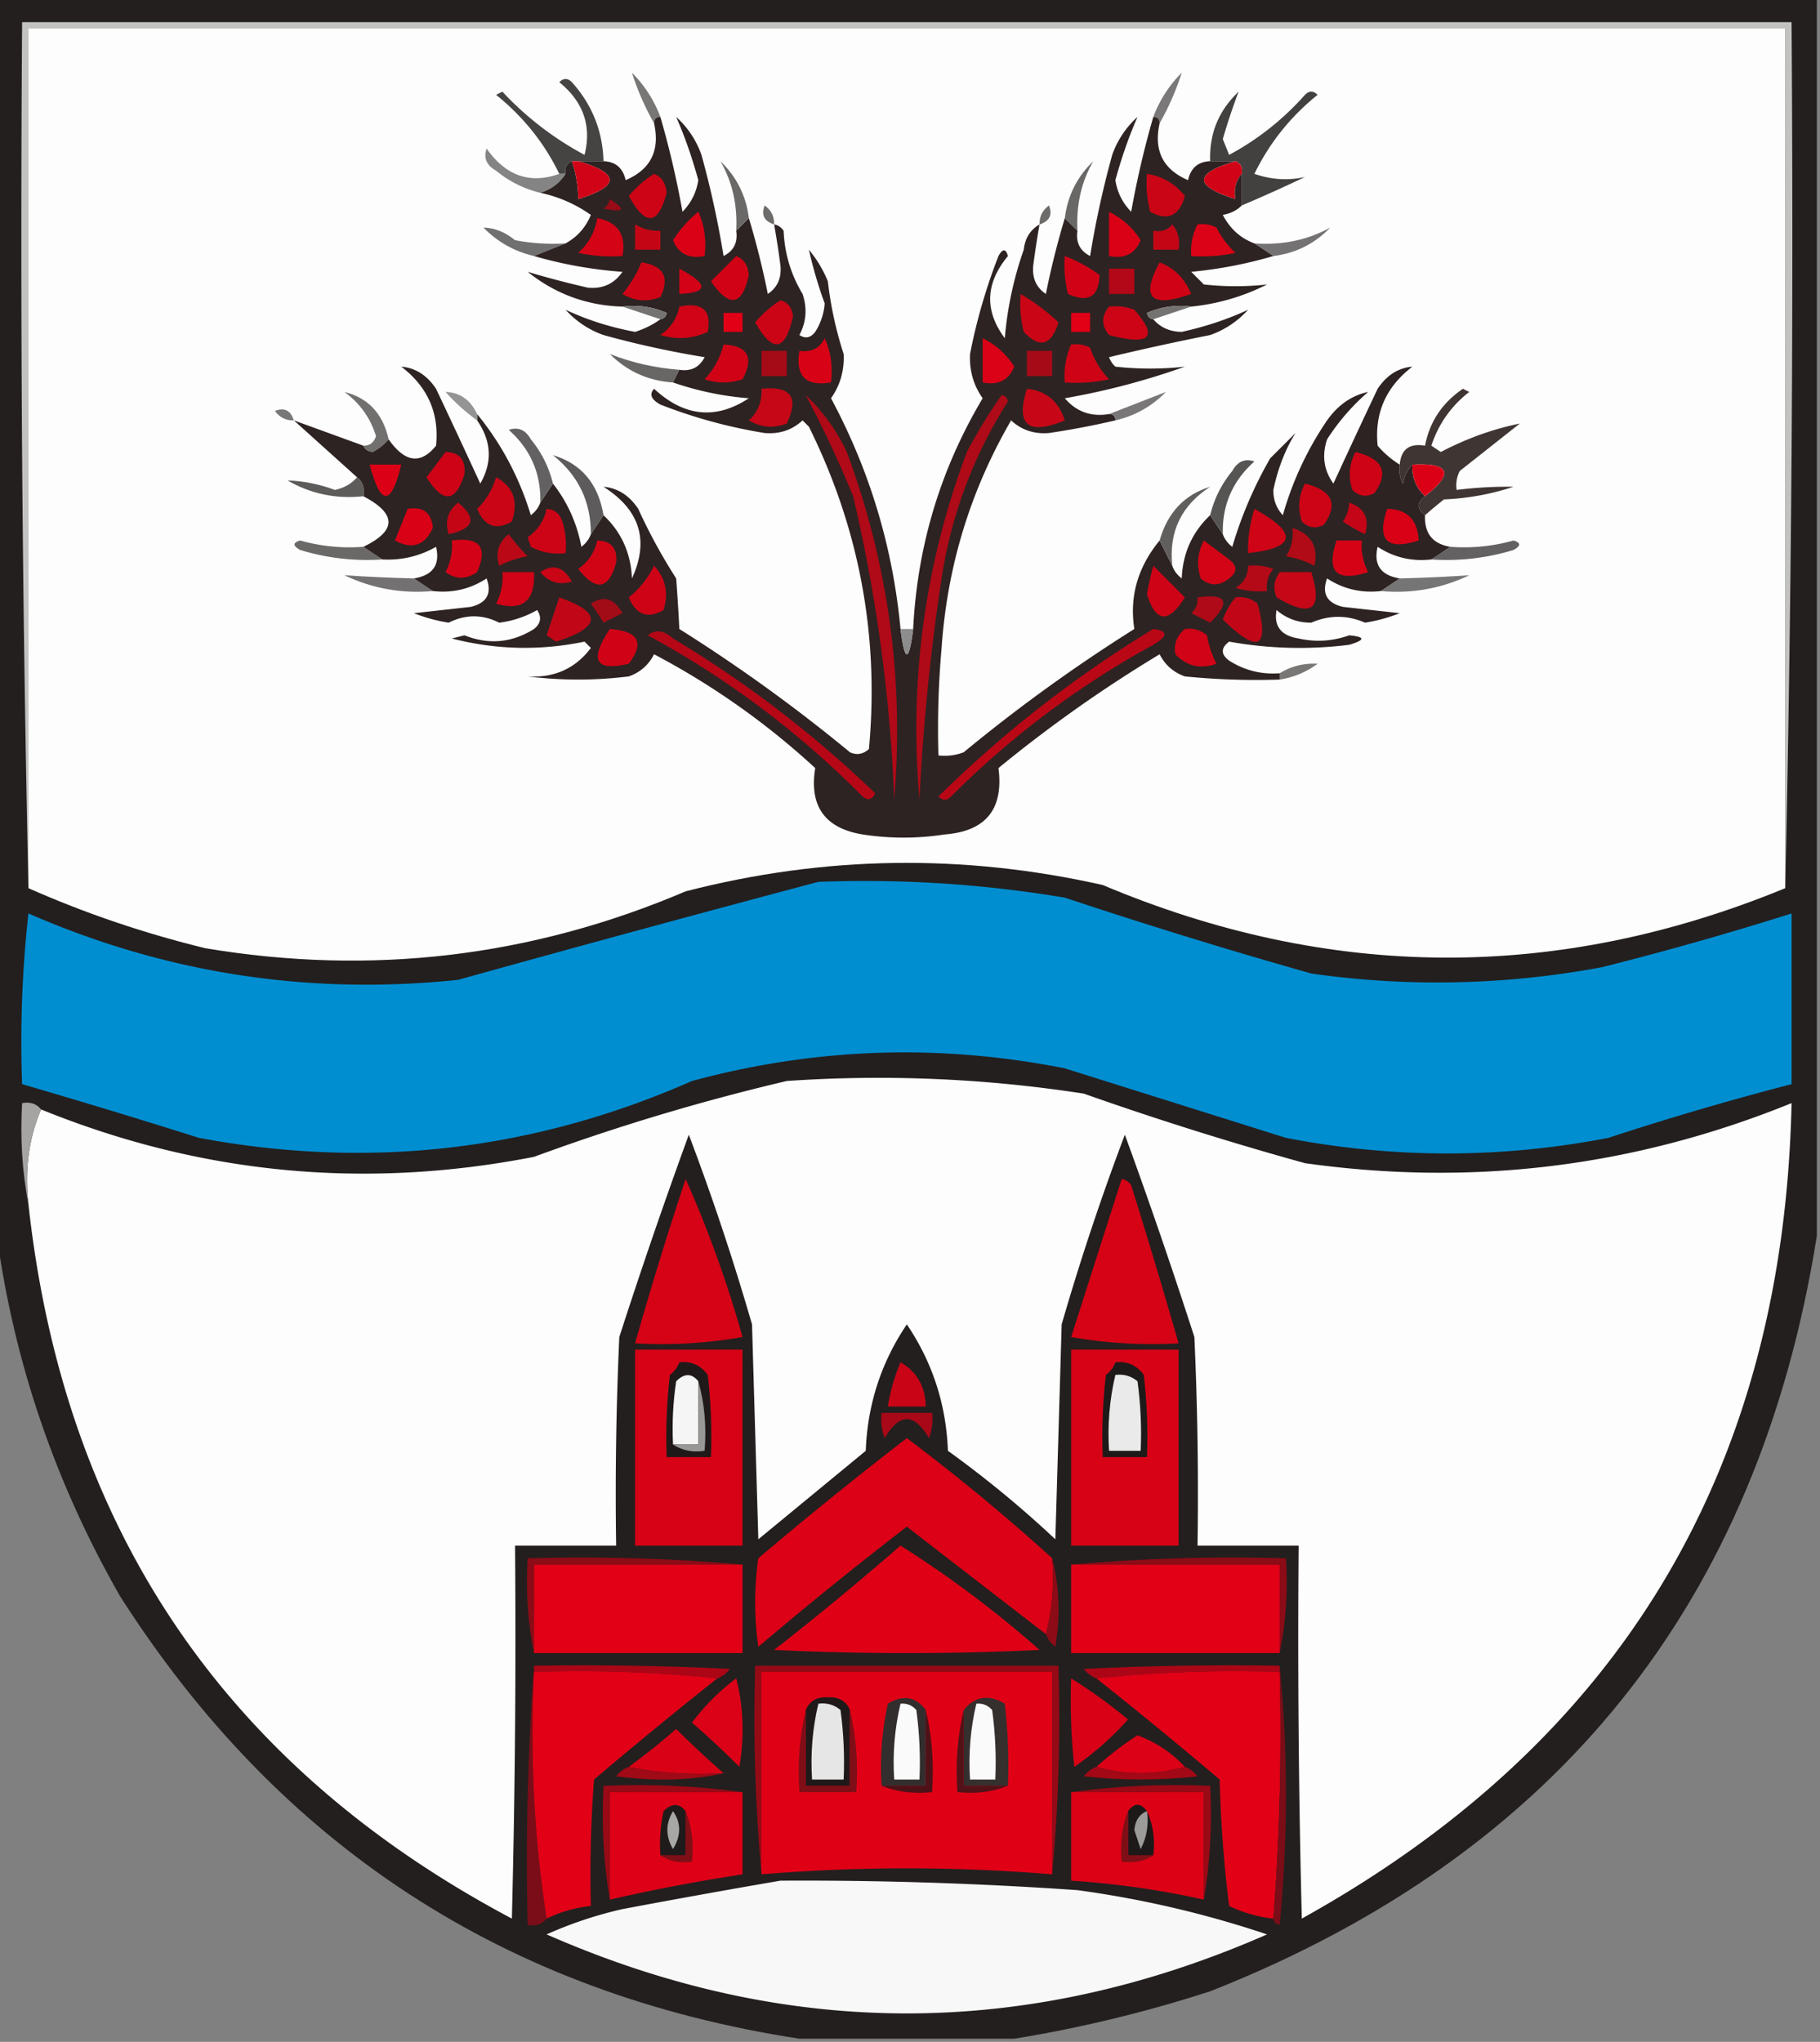 <svg xmlns="http://www.w3.org/2000/svg" width="288" height="323" style="shape-rendering:geometricPrecision;text-rendering:geometricPrecision;image-rendering:optimizeQuality;fill-rule:evenodd;clip-rule:evenodd"><rect width="100%" height="100%" fill="#808080" stroke="none"/><path style="opacity:.988" fill="#221e1d" d="M-.5-.5h288v196c-9.222 58.062-41.222 97.896-96 119.5-10.275 3.32-20.608 5.82-31 7.5h-34c-46.439-7.131-82.272-30.464-107.5-70-10.23-17.862-16.73-36.862-19.5-57V-.5z"/><path style="opacity:1" fill="#c2c2c1" d="M282.5 140.5V4.5H4.5v136a4692.846 4692.846 0 0 1-1-137h280c.332 45.836-.001 91.503-1 137z"/><path style="opacity:1" fill="#fdfdfd" d="M282.5 140.5c-36.037 14.813-72.037 14.647-108-.5-22.109-4.982-44.109-4.649-66 1-24.412 10.393-49.745 13.393-76 9-9.703-2.365-19.036-5.532-28-9.5V4.5h278v136z"/><path style="opacity:1" fill="#787776" d="M104.5 18.5c-.667 0-1 .333-1 1a41.798 41.798 0 0 1-3.5-8 19.573 19.573 0 0 1 4.5 7z"/><path style="opacity:1" fill="#7a7878" d="M183.5 19.5c0-.667-.333-1-1-1a19.573 19.573 0 0 1 4.5-7 41.798 41.798 0 0 1-3.5 8z"/><path style="opacity:1" fill="#464443" d="M95.5 25.5h-5c-.838.342-1.172 1.008-1 2h-1c-2.36-4.869-5.693-9.035-10-12.5l1-.5a49.84 49.84 0 0 0 13 10c1.144-4.573-.189-8.406-4-11.5.667-.667 1.333-.667 2 0 3.202 3.567 4.868 7.734 5 12.5z"/><path style="opacity:1" fill="#434140" d="M196.5 32.5v-5c.172-.992-.162-1.658-1-2h-4c-.161-4.344 1.339-8.01 4.5-11a97.128 97.128 0 0 0-2.5 7.5l1 2.5a43.461 43.461 0 0 0 12-9.5c.667-.667 1.333-.667 2 0-4.283 3.445-7.617 7.612-10 12.5 2.673.932 5.339 1.098 8 .5-3.355 1.6-6.688 3.1-10 4.5z"/><path style="opacity:1" fill="#d10316" d="M195.5 25.5c.838.342 1.172 1.008 1 2-.934 1.068-1.268 2.401-1 4-6.629-2.066-6.629-4.066 0-6z"/><path style="opacity:1" fill="#858484" d="M88.5 27.5h1c-.948 1.478-2.28 2.478-4 3a17.343 17.343 0 0 1-7-3.5c-1.507-.837-2.007-2.004-1.5-3.5 3.043 4.324 6.876 5.657 11.5 4z"/><path style="opacity:1" fill="#717070" d="m89.5 38.5-5 2c-3.098-.716-5.764-2.216-8-4.5 1.778.044 3.445.71 5 2 2.646.497 5.313.664 8 .5z"/><path style="opacity:1" fill="#747272" d="m201.5 40.5-3-2c4.414.31 8.414-.524 12-2.5-2.476 2.571-5.476 4.071-9 4.5z"/><path style="opacity:1" fill="#686766" d="m107.5 58.5-1 2c-3.911-.247-7.244-1.747-10-4.5 3.442 1.361 7.109 2.194 11 2.5z"/><path style="opacity:1" fill="#72706f" d="M61.5 69.5c-.656.778-1.489 1.444-2.5 2-.765-.07-1.265-.403-1.5-1 .997.03 1.664-.47 2-1.5-.876-2.88-2.542-5.212-5-7 3.763.935 6.096 3.435 7 7.5z"/><path style="opacity:1" fill="#797878" d="M46.5 66.5c-1.256.039-2.256-.461-3-1.5 1.498-.585 2.498-.085 3 1.5z"/><path style="opacity:1" fill="#3f3533" d="M225.5 81.5c-1.333-1-1.333-2 0-3 4.636-3.643 3.969-5.31-2-5-.768.763-1.268 1.763-1.5 3a4.934 4.934 0 0 1-.5-3c.194-2.412 1.527-3.412 4-3 .735-3.793 2.735-6.793 6-9l1 .5c-2.861 2.22-4.861 5.053-6 8.5l1.5 1c4.061-2.129 8.228-3.629 12.5-4.5l-9.5 7.5a4.934 4.934 0 0 0-.5 3 65.027 65.027 0 0 1 9-.5 40.226 40.226 0 0 1-11 2 81.216 81.216 0 0 0-3 2.5z"/><path style="opacity:1" fill="#dc0016" d="M223.5 73.5c5.969-.31 6.636 1.357 2 5-1.442-1.32-2.108-2.986-2-5z"/><path style="opacity:1" fill="#5d5c5b" d="M56.5 75.5c.904.709 1.237 1.709 1 3-4.328.463-8.328-.37-12-2.5 2.495.078 4.995.578 7.5 1.5 1.46-.308 2.626-.975 3.5-2z"/><path style="opacity:1" fill="#6a6968" d="m57.5 86.5 3 2c-4.436.29-8.77-.21-13-1.5-1.196-.654-1.196-1.154 0-1.5a28.818 28.818 0 0 0 10 1z"/><path style="opacity:1" fill="#636161" d="m226.5 88.5 3-2c3.409.25 6.742-.083 10-1 1.196.346 1.196.846 0 1.5a36.132 36.132 0 0 1-13 1.5z"/><path style="opacity:1" fill="#737171" d="m65.5 91.5 3 2c-4.912.437-9.578-.396-14-2.5 3.609.238 7.275.405 11 .5z"/><path style="opacity:1" fill="#767575" d="m218.5 93.5 3-2a271.96 271.96 0 0 0 11-.5c-4.422 2.104-9.088 2.937-14 2.5z"/><path style="opacity:1" fill="#787776" d="M202.5 107.5v-1c1.816-1.121 3.816-1.621 6-1.5a13.483 13.483 0 0 1-6 2.5z"/><path style="opacity:1" fill="#2d2322" d="M104.5 18.5a146.113 146.113 0 0 1 3.5 15c1.363-1.393 2.196-3.06 2.5-5-.977-3.574-2.143-6.907-3.5-10a14.584 14.584 0 0 1 4 6 149.81 149.81 0 0 1 3.5 16c1.611-.82 2.278-2.154 2-4l2-2a130.002 130.002 0 0 1 3 12c1.524-1.027 2.191-2.527 2-4.5a151.544 151.544 0 0 0-1-6.5c.617.11 1.117.444 1.5 1 .154 3.598 1.154 6.931 3 10 .758 2.27.591 4.436-.5 6.5.949.617 1.782.45 2.5-.5a9.622 9.622 0 0 0 1.5-4.5 69.353 69.353 0 0 1-2.5-8.5 18.915 18.915 0 0 1 3 5 59.011 59.011 0 0 0 2.5 11.5c.125 2.609-.542 4.942-2 7 6.116 11.396 9.782 23.563 11 36.5.667 5.333 1.333 5.333 2 0 .652-13.114 4.318-25.28 11-36.5-1.458-2.058-2.125-4.391-2-7a89.804 89.804 0 0 1 4.5-15.5c.654-1.196 1.154-1.196 1.5 0-3.577 4.314-3.743 8.647-.5 13a56.448 56.448 0 0 1 3-14c.2-1.82 1.034-3.153 2.5-4a151.544 151.544 0 0 0-1 6.5c-.191 1.973.476 3.473 2 4.5a130.002 130.002 0 0 1 3-12l2 2c-.278 1.846.389 3.18 2 4a149.81 149.81 0 0 1 3.5-16 14.584 14.584 0 0 1 4-6c-1.357 3.093-2.523 6.426-3.5 10 .304 1.94 1.137 3.607 2.5 5a146.113 146.113 0 0 1 3.5-15c.667 0 1 .333 1 1-.964 4.31.536 7.31 4.5 9 .422-1.926 1.589-2.926 3.5-3h4c-6.629 1.934-6.629 3.934 0 6-.268-1.599.066-2.932 1-4v5c-.763.768-1.763 1.268-3 1.5 1.151 2.2 2.818 3.7 5 4.5l3 2a68.61 68.61 0 0 1-13 2.5l2 2c3.377.368 6.71.368 10 0a34.01 34.01 0 0 1-12 3.5 13.118 13.118 0 0 0-7 1c.124.607.457.94 1 1 1.124 1.309 2.624 1.975 4.5 2 3.783-.834 7.283-2 10.5-3.5a14.585 14.585 0 0 1-6 4 422.657 422.657 0 0 0-16 3.5 3.647 3.647 0 0 0 1 1.5 49.92 49.92 0 0 0 11 0 115.485 115.485 0 0 1-19 5c1.821 2.137 4.154 2.97 7 2.5.667 0 1 .333 1 1a129.749 129.749 0 0 1-10.5 2c-2.352.195-4.352-.472-6-2-6.444 11.098-10.111 23.098-11 36a145.053 145.053 0 0 0-.5 17 8.43 8.43 0 0 0 4-.5 258.357 258.357 0 0 1 27-19.5c-.798-5.126.536-9.792 4-14l2 4c.283.79.783 1.456 1.5 2 .164-3.99 1.664-7.323 4.5-10l2 3c.283.79.783 1.456 1.5 2a64.554 64.554 0 0 1 6-14l4-4c-1.628 2.626-2.795 5.626-3.5 9-.023 1.567.477 2.9 1.5 4a51.392 51.392 0 0 1 7-15c1.74-2.454 3.907-3.953 6.5-4.5a34.692 34.692 0 0 0-6.5 7.5c-.851 2.553-.518 4.886 1 7 2.286-4.974 4.62-9.974 7-15 1.422-2.138 3.255-3.305 5.5-3.5-4.188 3.203-6.021 7.37-5.5 12.5a14.694 14.694 0 0 0 3.5 3 4.934 4.934 0 0 0 .5 3c.232-1.237.732-2.237 1.5-3-.108 2.014.558 3.68 2 5-1.333 1-1.333 2 0 3-.131 2.867 1.203 4.533 4 5l-3 2c-3.102.346-5.935-.32-8.5-2-.669 2.845.497 4.512 3.5 5l-3 2c-3.102.346-5.935-.32-8.5-2-.865 2.388-.032 3.888 2.5 4.5l9 1a25.716 25.716 0 0 1-5.5 1.5c-2.822-1.23-5.655-1.23-8.5 0-2.093.014-3.926-.652-5.5-2-.45 2.564.716 4.064 3.5 4.5 2.702.607 5.368.44 8-.5 2.563.237 2.563.737 0 1.5a63.043 63.043 0 0 1-19-.5c-1.333 1-1.333 2 0 3 2.443 1.555 5.11 2.222 8 2v1a112.97 112.97 0 0 1-15-.5c-1.803-.637-3.136-1.803-4-3.5a215.343 215.343 0 0 0-25.5 18c.841 6.491-1.992 9.991-8.5 10.5a42.479 42.479 0 0 1-13 0c-5.97-.976-8.47-4.476-7.5-10.5a120.029 120.029 0 0 0-25.5-18c-.864 1.697-2.197 2.863-4 3.5a64.218 64.218 0 0 1-16 0c4.208.26 7.541-1.24 10-4.5l-1-1c-7.058 1.459-14.058 1.292-21-.5l2-.5c3.843 1.526 7.51 1.192 11-1 1.083-.865 1.25-1.865.5-3a15.969 15.969 0 0 1-6 2c-2.667-1.333-5.333-1.333-8 0a25.72 25.72 0 0 1-5.5-1.5l9-1c2.532-.612 3.365-2.112 2.5-4.5-2.564 1.68-5.398 2.346-8.5 2l-3-2c3.003-.488 4.17-2.155 3.5-5-2.621 1.492-5.455 2.158-8.5 2l-3-2c5.295-2.552 5.295-5.219 0-8 .237-1.291-.096-2.291-1-3l-10-9 11 4c.235.597.735.93 1.5 1 1.011-.556 1.844-1.222 2.5-2 2.577 3.677 5.077 4.01 7.5 1 .522-5.13-1.312-9.297-5.5-12.5 2.245.195 4.078 1.362 5.5 3.5 2.38 5.026 4.714 10.026 7 15 1.942-3.382 1.775-6.715-.5-10v-1c3.852 4.714 6.686 10.047 8.5 16 .717-.544 1.217-1.21 1.5-2l2-3c2.297 2.93 3.797 6.264 4.5 10 .717-.544 1.217-1.21 1.5-2l2-3c2.836 2.677 4.336 6.01 4.5 10 2.768-6.004 1.268-10.837-4.5-14.5 2.245.195 4.078 1.362 5.5 3.5a87.443 87.443 0 0 0 6 11c.212 2.832.379 5.498.5 8a258.357 258.357 0 0 1 27 19.5c1.049.492 2.049.326 3-.5 1.656-17.887-1.511-34.887-9.5-51l-1-1c-1.648 1.528-3.648 2.195-6 2a80.672 80.672 0 0 1-16.5-4.5c-1.46-.811-1.793-1.645-1-2.5 4.78 4.427 9.78 4.927 15 1.5a47.969 47.969 0 0 1-12-2.5l1-2c1.846.278 3.18-.389 4-2a149.81 149.81 0 0 1-16-3.5 14.582 14.582 0 0 1-6-4c3.366 1.591 7.032 2.758 11 3.5 1.526-.494 2.859-1.161 4-2 .543-.06.876-.393 1-1a13.118 13.118 0 0 0-7-1c-5.615-.158-10.615-1.991-15-5.5 3.04.913 6.207 1.747 9.5 2.5 2.348.242 4.181-.592 5.5-2.5a67.471 67.471 0 0 1-14-2.5l5-2c1.839-1.008 3.172-2.508 4-4.5a21.565 21.565 0 0 0-8-3.5c1.72-.522 3.052-1.522 4-3-.172-.992.162-1.658 1-2 .65 1.935.983 3.935 1 6 6.629-2.066 6.629-4.066 0-6h4c1.91.074 3.078 1.074 3.5 3 3.964-1.69 5.464-4.69 4.5-9 0-.667.333-1 1-1z"/><path style="opacity:1" fill="#8e8d8d" d="M142.5 99.5h2c-.667 5.333-1.333 5.333-2 0z"/><path style="opacity:1" fill="#d10316" d="M187.5 99.5c1.322-.17 2.489.163 3.5 1a15.256 15.256 0 0 0 1.5 4.5c-2.525.896-4.692.396-6.5-1.5-.3-1.566.2-2.899 1.5-4z"/><path style="opacity:1" fill="#d00316" d="M96.5 99.5c4.541.315 5.541 2.149 3 5.5-5.305 1.259-6.305-.574-3-5.5z"/><path style="opacity:1" fill="#a20c17" d="M93.5 95.5c2.015-1.353 3.682-.853 5 1.5l-3 1.5a44.293 44.293 0 0 0-2-3z"/><path style="opacity:1" fill="#c10717" d="M195.5 94.5c1.322-.17 2.489.163 3.5 1 1.908 7.102.075 7.936-5.5 2.5a11.804 11.804 0 0 1 2-3.5zM88.5 94.5c6.82 2.386 6.653 4.72-.5 7l-1.5-1c.672-2.03 1.338-4.03 2-6z"/><path style="opacity:1" fill="#ae0a17" d="M189.5 94.5c4.652-.654 5.319.68 2 4l-3-1.5c.752-.67 1.086-1.504 1-2.5z"/><path style="opacity:1" fill="#ce0316" d="m182.5 89.5 5 5c-2.606 4.17-4.606 4.004-6-.5a53.543 53.543 0 0 1 1-4.5z"/><path style="opacity:1" fill="#cf0316" d="M103.5 89.5c1.826 1.955 2.326 4.288 1.5 7-2.493 1.445-4.327.779-5.5-2a14.554 14.554 0 0 0 4-5z"/><path style="opacity:1" fill="#c50717" d="M202.5 90.5h5c1.888 5.985.055 7.318-5.5 4-.579-1.428-.412-2.762.5-4z"/><path style="opacity:1" fill="#b40917" d="M197.5 89.5a8.435 8.435 0 0 1 4 .5c-.837 1.011-1.17 2.178-1 3.5a12.935 12.935 0 0 1-5-.5c1.323-.816 1.989-1.983 2-3.5z"/><path style="opacity:1" fill="#c90516" d="M85.5 90.5c2.015-1.353 3.682-.853 5 1.5-1.995.613-3.662.113-5-1.5z"/><path style="opacity:1" fill="#d20316" d="M79.5 90.5h5c.214 4.542-1.786 6.209-6 5a9.106 9.106 0 0 0 1-5z"/><path style="opacity:1" fill="#b00917" d="M127.5 62.5c2.69 2.539 4.857 5.539 6.5 9 6.59 17.782 9.09 36.116 7.5 55a251.99 251.99 0 0 0-6.5-48 176.349 176.349 0 0 0-7.5-16z"/><path style="opacity:1" fill="#d30416" d="M190.5 85.5c1.315.976 2.648 1.976 4 3 1.333 1 1.333 2 0 3-1.542 1.247-3.042 1.247-4.5 0-.678-2.098-.511-4.098.5-6z"/><path style="opacity:1" fill="#d10416" d="M94.5 85.5c2.222.059 3.222 1.225 3 3.5-1.176 4.272-3.176 4.606-6 1 1.6-1.123 2.6-2.623 3-4.5z"/><path style="opacity:1" fill="#d50216" d="M211.5 85.5h4a9.107 9.107 0 0 0 1 5c-5.017 1.624-6.683-.043-5-5z"/><path style="opacity:1" fill="#b00b17" d="M204.5 83.5c2.987.978 4.154 2.978 3.5 6a15.28 15.28 0 0 0-4.5-1.5c.88-1.356 1.214-2.856 1-4.5z"/><path style="opacity:1" fill="#ba0817" d="M80.5 84.5a30.139 30.139 0 0 0 3 3.5 15.276 15.276 0 0 0-4.5 1.5c-.64-2.043-.14-3.71 1.5-5z"/><path style="opacity:1" fill="#d40216" d="M71.5 85.5c4.409-.601 5.742 1.066 4 5-1.698 1.18-3.365 1.18-5 0a9.106 9.106 0 0 0 1-5z"/><path style="opacity:1" fill="#565554" d="m193.5 84.5-2-3a17.339 17.339 0 0 1 3.5-7c.837-1.507 2.004-2.007 3.5-1.5-3.449 3.065-5.116 6.898-5 11.5z"/><path style="opacity:1" fill="#5d5b5b" d="m95.5 81.5-2 3c.023-5.12-1.977-9.287-6-12.5 4.499 1.352 7.166 4.519 8 9.5z"/><path style="opacity:1" fill="#d80116" d="M219.5 80.5c3.156.03 4.822 1.696 5 5-5.017 1.624-6.683-.043-5-5z"/><path style="opacity:1" fill="#cf0416" d="M198.5 80.5c6.932 3.832 6.599 6.166-1 7a21.434 21.434 0 0 1 1-7z"/><path style="opacity:1" fill="#cd0416" d="M86.5 80.5c1.25.077 2.083.744 2.5 2 .493 1.634.66 3.3.5 5-1.967.24-3.8-.094-5.5-1l-.5-1.5c1.6-1.123 2.6-2.623 3-4.5z"/><path style="opacity:1" fill="#d80116" d="M64.5 80.5c2.448-.415 3.781.585 4 3-1.279 2.82-3.279 3.487-6 2 .674-1.695 1.341-3.362 2-5z"/><path style="opacity:1" fill="#c30517" d="M213.5 79.5c2.426.853 3.26 2.52 2.5 5a26.596 26.596 0 0 1-3.5-2 5.575 5.575 0 0 0 1-3z"/><path style="opacity:1" fill="#615f5e" d="m185.5 89.5-2-4c1.261-4.422 3.927-7.255 8-8.5-4.563 2.959-6.563 7.126-6 12.5z"/><path style="opacity:1" fill="#c30516" d="M72.5 79.5c3.016 2.489 2.516 4.156-1.5 5-.64-2.043-.14-3.71 1.5-5z"/><path style="opacity:1" fill="#cc0416" d="M206.5 76.5c4.317 1.054 5.317 3.22 3 6.5-1.284.684-2.451.517-3.5-.5-.678-2.098-.511-4.098.5-6z"/><path style="opacity:1" fill="#c90516" d="M78.5 75.5c2.747 1.473 3.58 3.806 2.5 7-2.493 1.445-4.326.779-5.5-2 1.452-1.44 2.452-3.106 3-5z"/><path style="opacity:1" fill="#af0a17" d="M158.5 62.5c.543.06.876.393 1 1-5.454 8.58-8.954 17.913-10.5 28a339.793 339.793 0 0 0-3.5 35c-1.658-18.894.842-37.227 7.5-55a82.787 82.787 0 0 1 5.5-9z"/><path style="opacity:1" fill="#dc0016" d="M58.5 73.5h5c-1.607 6.6-3.273 6.6-5 0z"/><path style="opacity:1" fill="#ce0316" d="M214.5 71.5c4.317 1.054 5.317 3.22 3 6.5-1.284.684-2.451.517-3.5-.5-.678-2.098-.511-4.098.5-6zM70.5 71.5c2.222.059 3.222 1.225 3 3.5-1.394 4.504-3.394 4.67-6 .5a493.061 493.061 0 0 0 3-4z"/><path style="opacity:1" fill="#636161" d="m87.5 76.5-2 3c.116-4.602-1.55-8.435-5-11.5 1.496-.507 2.663-.007 3.5 1.5a17.343 17.343 0 0 1 3.5 7z"/><path style="opacity:1" fill="#797777" d="M176.5 66.5c0-.667-.333-1-1-1 3.042-1.192 6.042-2.36 9-3.5-2.236 2.284-4.902 3.784-8 4.5z"/><path style="opacity:1" fill="#c70717" d="M162.5 61.5c3.018.3 5.018 1.967 6 5-5.818 2.415-7.818.748-6-5z"/><path style="opacity:1" fill="#c50717" d="M120.5 61.5c4.659-.485 5.992 1.348 4 5.5-2.079.808-4.079.641-6-.5 1.45-1.35 2.117-3.017 2-5z"/><path style="opacity:1" fill="#959494" d="M75.5 65.5v1a31.444 31.444 0 0 1-5-4.5c2.272.077 3.938 1.243 5 3.5z"/><path style="opacity:1" fill="#a60a17" d="M162.5 55.5h4v4h-4v-4z"/><path style="opacity:1" fill="#a50a17" d="M120.5 55.5h4v4h-4v-4z"/><path style="opacity:1" fill="#ce0416" d="M169.5 54.5a4.932 4.932 0 0 1 3 .5 13.243 13.243 0 0 0 3 5c-2.31.497-4.643.663-7 .5-.175-2.12.159-4.12 1-6z"/><path style="opacity:1" fill="#d00316" d="M114.5 54.5c3.85.2 4.85 2.034 3 5.5-2 .667-4 .667-6 0a12.468 12.468 0 0 0 3-5.5z"/><path style="opacity:1" fill="#db0116" d="M155.5 53.5c2.113 1.048 3.78 2.548 5 4.5-.885 2.157-2.552 2.99-5 2.5v-7z"/><path style="opacity:1" fill="#d80216" d="M130.5 53.5c.968 2.107 1.302 4.44 1 7-4 .667-5.667-1-5-5 1.88.27 3.213-.396 4-2z"/><path style="opacity:1" fill="#e10016" d="M169.5 49.5h3v3h-3v-3zM114.5 49.5h3v3h-3v-3z"/><path style="opacity:1" fill="#747372" d="m188.5 48.5-6 2c-.543-.06-.876-.393-1-1a13.118 13.118 0 0 1 7-1z"/><path style="opacity:1" fill="#cd0416" d="M175.5 48.5a8.435 8.435 0 0 1 4 .5c3.855 4.38 2.521 5.714-4 4-1.228-1.49-1.228-2.99 0-4.5z"/><path style="opacity:1" fill="#c90516" d="M161.5 46.5a32.25 32.25 0 0 1 6 4.5c-1.153 3.677-2.986 4.177-5.5 1.5a18.452 18.452 0 0 1-.5-6z"/><path style="opacity:1" fill="#cb0416" d="M123.5 47.5c1.149.291 1.816 1.124 2 2.5-1.211 5.594-3.211 5.928-6 1 1.186-1.412 2.519-2.579 4-3.5z"/><path style="opacity:1" fill="#d00416" d="M107.5 48.5c3.638-.763 5.138.57 4.5 4-2.401 1.102-4.901 1.269-7.5.5 1.641-1.129 2.641-2.629 3-4.5z"/><path style="opacity:1" fill="#747372" d="M98.5 48.5a13.118 13.118 0 0 1 7 1c-.124.607-.457.94-1 1l-6-2z"/><path style="opacity:1" fill="#b20817" d="M175.5 42.5h4v4h-4v-4z"/><path style="opacity:1" fill="#d30216" d="M107.5 42.5c4.655 2.465 4.655 3.798 0 4v-4z"/><path style="opacity:1" fill="#d00316" d="M183.5 41.5c2.309.888 3.976 2.554 5 5-6.385 2.288-8.052.62-5-5z"/><path style="opacity:1" fill="#ce0416" d="M101.5 41.5c3.513.528 4.513 2.361 3 5.5-2.079.808-4.079.641-6-.5a19.226 19.226 0 0 0 3-5z"/><path style="opacity:1" fill="#d20216" d="M168.5 40.5a24.28 24.28 0 0 1 5.5 3c-.127 3.451-1.794 4.451-5 3a18.452 18.452 0 0 1-.5-6zM116.5 40.5c1.193.47 1.86 1.47 2 3-1.059 4.901-3.059 5.235-6 1 1.367-1.34 2.7-2.673 4-4z"/><path style="opacity:1" fill="#c40516" d="M185.5 35.5c.934 1.068 1.268 2.401 1 4h-4v-3c1.291.237 2.291-.096 3-1zM100.5 35.5c1.208.734 2.541 1.067 4 1v3h-4v-4z"/><path style="opacity:1" fill="#db0116" d="M189.5 35.5a4.932 4.932 0 0 1 3 .5 13.923 13.923 0 0 0 3 4c-2.31.497-4.643.663-7 .5-.134-1.791.199-3.458 1-5z"/><path style="opacity:1" fill="#d40316" d="M94.5 34.5c3.276.622 4.609 2.622 4 6a24.939 24.939 0 0 1-7-.5c1.66-1.488 2.66-3.321 3-5.5z"/><path style="opacity:1" fill="#da0116" d="M175.5 33.5c2.113 1.048 3.78 2.548 5 4.5-.885 2.157-2.552 2.99-5 2.5v-7z"/><path style="opacity:1" fill="#6d6c6b" d="M164.5 35.5c-.039-1.256.461-2.256 1.5-3 .585 1.498.085 2.498-1.5 3zM122.5 35.5c-1.585-.502-2.085-1.502-1.5-3 1.039.744 1.539 1.744 1.5 3z"/><path style="opacity:1" fill="#da0116" d="M110.5 33.5c.968 2.107 1.302 4.44 1 7-2.448.49-4.115-.343-5-2.5a19.347 19.347 0 0 1 4-4.5z"/><path style="opacity:1" fill="#696867" d="m170.5 36.5-2-2c.429-3.524 1.929-6.524 4.5-9-1.886 3.257-2.719 6.924-2.5 11z"/><path style="opacity:1" fill="#6b6968" d="m118.5 34.5-2 2c.219-4.076-.614-7.743-2.5-11 2.571 2.476 4.071 5.476 4.5 9z"/><path style="opacity:1" fill="#980b17" d="M96.5 31.5c2.637 1.654 2.303 2.154-1 1.5.556-.383.89-.883 1-1.5z"/><path style="opacity:1" fill="#ca0516" d="M181.5 27.5c2.466.399 4.466 1.565 6 3.5-.885 3.178-2.718 4.011-5.5 2.5a18.452 18.452 0 0 1-.5-6z"/><path style="opacity:1" fill="#cc0416" d="M103.5 27.5c1.193.47 1.86 1.47 2 3-1.358 5.162-3.358 5.329-6 .5 1.186-1.412 2.519-2.579 4-3.5z"/><path style="opacity:1" fill="#d10316" d="M90.5 25.5h1c6.629 1.934 6.629 3.934 0 6a19.242 19.242 0 0 0-1-6z"/><path style="opacity:1" fill="#b60717" d="M102.5 100.5c1.221-.965 2.554-.798 4 .5a178.198 178.198 0 0 1 32 24.5c-.502 1.021-1.168 1.188-2 .5-10.111-10.212-21.444-18.712-34-25.5z"/><path style="opacity:1" fill="#ba0716" d="M182.5 99.5c2.342.275 2.342 1.108 0 2.5a140.325 140.325 0 0 0-32 24c-.667.667-1.333.667-2 0 10.35-10.194 21.683-19.027 34-26.5z"/><path style="opacity:1" fill="#008ed1" d="M129.5 139.5a191.413 191.413 0 0 1 39 2.5 905.466 905.466 0 0 0 39 12 141.453 141.453 0 0 0 46-1 516.849 516.849 0 0 0 30-8.5v27a478.001 478.001 0 0 0-29 8.5c-17.01 3.281-34.01 3.281-51 0l-35-11c-19.857-3.933-39.524-3.267-59 2-25.053 11.033-51.053 14.033-78 9a1343.191 1343.191 0 0 0-28-8.5 183.12 183.12 0 0 1 1-27c21.7 9.472 44.366 12.972 68 10.5a4875.33 4875.33 0 0 1 57-15.5z"/><path style="opacity:1" fill="#fdfdfd" d="M4.5 190.5c-.608-5.444.058-10.444 2-15 25.192 10.235 51.193 12.735 78 7.5a344.629 344.629 0 0 1 40-12 212.055 212.055 0 0 1 47 2 531.009 531.009 0 0 0 35 11c26.543 3.736 52.209.57 77-9.5-1.26 58.027-27.093 101.027-77.5 129-.5-19.664-.667-39.331-.5-59h-16c.167-11.005 0-22.005-.5-33a902.007 902.007 0 0 0-11-32 395.245 395.245 0 0 0-10 30l-1 34a169.856 169.856 0 0 0-17-14c-.27-7.309-2.436-13.975-6.5-20-4.064 6.025-6.23 12.691-6.5 20l-17 14-1-34a395.245 395.245 0 0 0-10-30 902.007 902.007 0 0 0-11 32 544.988 544.988 0 0 0-.5 33h-16c.167 19.669 0 39.336-.5 59-45.38-24.06-70.88-61.727-76.5-113z"/><path style="opacity:1" fill="#a5a4a3" d="M6.5 175.5c-1.942 4.556-2.608 9.556-2 15-.988-5.14-1.321-10.474-1-16 1.291-.237 2.291.096 3 1z"/><path style="opacity:1" fill="#d60216" d="M108.5 186.5a184.751 184.751 0 0 1 9 25 73.133 73.133 0 0 1-17 1 587.34 587.34 0 0 1 8-26zM177.5 186.5c.617.111 1.117.444 1.5 1a1063.663 1063.663 0 0 1 7.5 25 73.133 73.133 0 0 1-17-1l8-25z"/><path style="opacity:1" fill="#d80216" d="M100.5 213.5h17v31h-17v-31zM169.5 213.5h17v31h-17v-31z"/><path style="opacity:1" fill="#c90416" d="M142.5 215.5c2.583 1.485 3.916 3.818 4 7h-6a29.417 29.417 0 0 1 2-7z"/><path style="opacity:1" fill="#1f1a19" d="M107.5 215.5c1.89-.203 3.39.463 4.5 2 .499 4.321.666 8.654.5 13h-7a84.902 84.902 0 0 1 .5-13c.717-.544 1.217-1.211 1.5-2z"/><path style="opacity:1" fill="#f5f5f5" d="M110.5 218.5v10h-4c-.165-3.35.002-6.683.5-10 1.292-1.291 2.458-1.291 3.5 0z"/><path style="opacity:1" fill="#1e1a19" d="M176.5 215.5c1.89-.203 3.39.463 4.5 2 .499 4.321.666 8.654.5 13h-7a84.902 84.902 0 0 1 .5-13c.717-.544 1.217-1.211 1.5-2z"/><path style="opacity:1" fill="#eaeaea" d="M176.5 217.5c1.322-.17 2.489.163 3.5 1 .499 3.652.665 7.318.5 11h-5c-.263-4.1.07-8.1 1-12z"/><path style="opacity:1" fill="#989897" d="M110.5 218.5c.982 3.462 1.315 7.129 1 11-1.915.284-3.581-.049-5-1h4v-10z"/><path style="opacity:1" fill="#a80817" d="M139.5 223.5h8a8.43 8.43 0 0 1-.5 4c-2.333-4-4.667-4-7 0a8.43 8.43 0 0 1-.5-4z"/><path style="opacity:1" fill="#dc0116" d="M166.5 246.5c.317 4.202-.017 8.202-1 12a16777.185 16777.185 0 0 1-22-17 639.053 639.053 0 0 0-23.5 19 49.226 49.226 0 0 1 0-14 639.053 639.053 0 0 1 23.5-19 319.958 319.958 0 0 1 23 19z"/><path style="opacity:1" fill="#df0016" d="M142.5 244.5a172.156 172.156 0 0 1 22 16.5c-14 .667-28 .667-42 0a496.935 496.935 0 0 0 20-16.5z"/><path style="opacity:1" fill="#8b0b16" d="M117.5 247.5h-33v14c-.987-4.805-1.32-9.805-1-15 11.512-.328 22.846.005 34 1zM169.5 247.5c11.154-.995 22.488-1.328 34-1 .321 5.195-.013 10.195-1 15v-14h-33z"/><path style="opacity:1" fill="#e20016" d="M117.5 247.5v14h-33v-14h33z"/><path style="opacity:1" fill="#8c0b17" d="M166.5 246.5c1.148 4.481 1.315 9.148.5 14-.717-.544-1.217-1.211-1.5-2 .983-3.798 1.317-7.798 1-12z"/><path style="opacity:1" fill="#e20016" d="M169.5 247.5h33v14h-33v-14z"/><path style="opacity:1" fill="#ac0616" d="M84.5 264.5v-1c10.339-.166 20.672 0 31 .5-.544.717-1.211 1.217-2 1.5-9.486-.994-19.152-1.327-29-1zM202.5 263.5v1c-9.848-.327-19.514.006-29 1-.789-.283-1.456-.783-2-1.5 10.328-.5 20.661-.666 31-.5z"/><path style="opacity:1" fill="#7a0d18" d="M84.5 263.5v1c-.648 13.376.02 26.376 2 39-.709.904-1.709 1.237-3 1a420.86 420.86 0 0 1 1-41z"/><path style="opacity:1" fill="#e10016" d="M84.5 264.5c9.848-.327 19.514.006 29 1a772.608 772.608 0 0 0-19.5 16c-.5 6.658-.666 13.325-.5 20a21.17 21.17 0 0 0-7 2c-1.98-12.624-2.648-25.624-2-39z"/><path style="opacity:1" fill="#960a16" d="M166.5 296.5v-32h-46v32c-.995-10.821-1.328-21.821-1-33h48c.328 11.179-.005 22.179-1 33z"/><path style="opacity:1" fill="#e00016" d="M166.5 296.5a278.384 278.384 0 0 0-46 0v-32h46v32z"/><path style="opacity:1" fill="#e10016" d="M173.5 265.5c9.486-.994 19.152-1.327 29-1a380.934 380.934 0 0 1-1 39 21.028 21.028 0 0 1-7-2 202.115 202.115 0 0 1-1.5-20 772.608 772.608 0 0 0-19.5-16z"/><path style="opacity:1" fill="#7a0d17" d="M202.5 263.5c1.326 13.506 1.326 27.172 0 41-.607-.124-.94-.457-1-1a380.934 380.934 0 0 0 1-39v-1z"/><path style="opacity:1" fill="#db0116" d="M116.5 265.5c1.148 4.481 1.315 9.148.5 14a136.455 136.455 0 0 0-7.5-7c2.048-2.715 4.382-5.048 7-7z"/><path style="opacity:1" fill="#d90116" d="M169.5 265.5a82.928 82.928 0 0 1 9 6.5 47.662 47.662 0 0 1-8.5 7.5 98.432 98.432 0 0 1-.5-14z"/><path style="opacity:1" fill="#1f1a19" d="M134.5 270.5v12h-7v-12c.634-1.447 1.801-2.113 3.5-2 1.699-.113 2.866.553 3.5 2z"/><path style="opacity:1" fill="#e6e6e6" d="M129.5 269.5c1.322-.17 2.489.163 3.5 1 .499 3.652.665 7.318.5 11h-5c-.263-4.1.07-8.1 1-12z"/><path style="opacity:1" fill="#322e2d" d="M146.5 270.5v12h-7a46.755 46.755 0 0 1 1-13c2.412-1.449 4.412-1.116 6 1z"/><path style="opacity:1" fill="#fafafa" d="M142.5 269.5c.996-.086 1.829.248 2.5 1 .499 3.652.665 7.318.5 11h-4c-.263-4.1.07-8.1 1-12z"/><path style="opacity:1" fill="#7f0e17" d="M127.5 270.5v12h7v-12c.985 4.134 1.318 8.468 1 13h-9c-.318-4.532.015-8.866 1-13z"/><path style="opacity:1" fill="#352f2e" d="M159.5 282.5h-7v-12c1.782-2.187 3.948-2.52 6.5-1 .499 4.321.666 8.654.5 13z"/><path style="opacity:1" fill="#fafafa" d="M154.5 269.5c.996-.086 1.829.248 2.5 1 .499 3.652.665 7.318.5 11h-4c-.263-4.1.07-8.1 1-12z"/><path style="opacity:1" fill="#d90116" d="M114.5 280.5c-5.195.321-10.195-.013-15-1a110.79 110.79 0 0 0 7.5-6 157.78 157.78 0 0 0 7.5 7z"/><path style="opacity:1" fill="#dc0116" d="M187.5 279.5c-4.667 1.333-9.333 1.333-14 0a49.745 49.745 0 0 1 6.5-5c2.916 1.089 5.416 2.756 7.5 5z"/><path style="opacity:1" fill="#a00916" d="M99.5 279.5c4.805.987 9.805 1.321 15 1-4.911 1.147-10.578 1.314-17 .5.544-.717 1.21-1.217 2-1.5z"/><path style="opacity:1" fill="#a20816" d="M173.5 279.5c4.667 1.333 9.333 1.333 14 0 .789.283 1.456.783 2 1.5-6 .667-12 .667-18 0 .544-.717 1.211-1.217 2-1.5z"/><path style="opacity:1" fill="#4d1217" d="M146.5 270.5c.985 4.134 1.318 8.468 1 13-2.885.306-5.552-.027-8-1h7v-12z"/><path style="opacity:1" fill="#521217" d="M152.5 270.5v12h7c-2.448.973-5.115 1.306-8 1-.318-4.532.015-8.866 1-13z"/><path style="opacity:1" fill="#990916" d="M117.5 283.5h-21v17c-.99-5.81-1.323-11.81-1-18 7.519-.325 14.852.008 22 1z"/><path style="opacity:1" fill="#de0016" d="M117.5 283.5v13a291.144 291.144 0 0 0-21 4v-17h21z"/><path style="opacity:1" fill="#dd0116" d="M169.5 283.5h21v17a137.03 137.03 0 0 0-21-3v-14z"/><path style="opacity:1" fill="#990916" d="M169.5 283.5c7.148-.992 14.481-1.325 22-1 .323 6.19-.01 12.19-1 18v-17h-21z"/><path style="opacity:1" fill="#1e1b1a" d="M108.5 286.5v7h-4c-.163-2.357.003-4.69.5-7 1.292-1.291 2.458-1.291 3.5 0z"/><path style="opacity:1" fill="#1c1918" d="M181.5 286.5c.968 2.107 1.302 4.441 1 7h-4v-7c1-1.333 2-1.333 3 0z"/><path style="opacity:1" fill="#a7a7a6" d="M106.5 286.5c1.293 1.864 1.293 3.864 0 6-1.194-2.016-1.194-4.016 0-6z"/><path style="opacity:1" fill="#9c9b9a" d="M181.5 286.5a9.86 9.86 0 0 1-1 6l-1-3c.14-1.53.807-2.53 2-3z"/><path style="opacity:1" fill="#7f0f17" d="M108.5 286.5c.973 2.448 1.306 5.115 1 8-1.915.284-3.581-.049-5-1h4v-7zM178.5 286.5v7h4c-1.419.951-3.085 1.284-5 1-.306-2.885.027-5.552 1-8z"/><path style="opacity:1" fill="#f8f8f8" d="M123.5 297.5a628.835 628.835 0 0 1 47 1.5 163.322 163.322 0 0 1 30 7c-38.023 16.665-76.023 16.665-114 0a63.391 63.391 0 0 1 12-4 1584.693 1584.693 0 0 1 25-4.5z"/></svg>